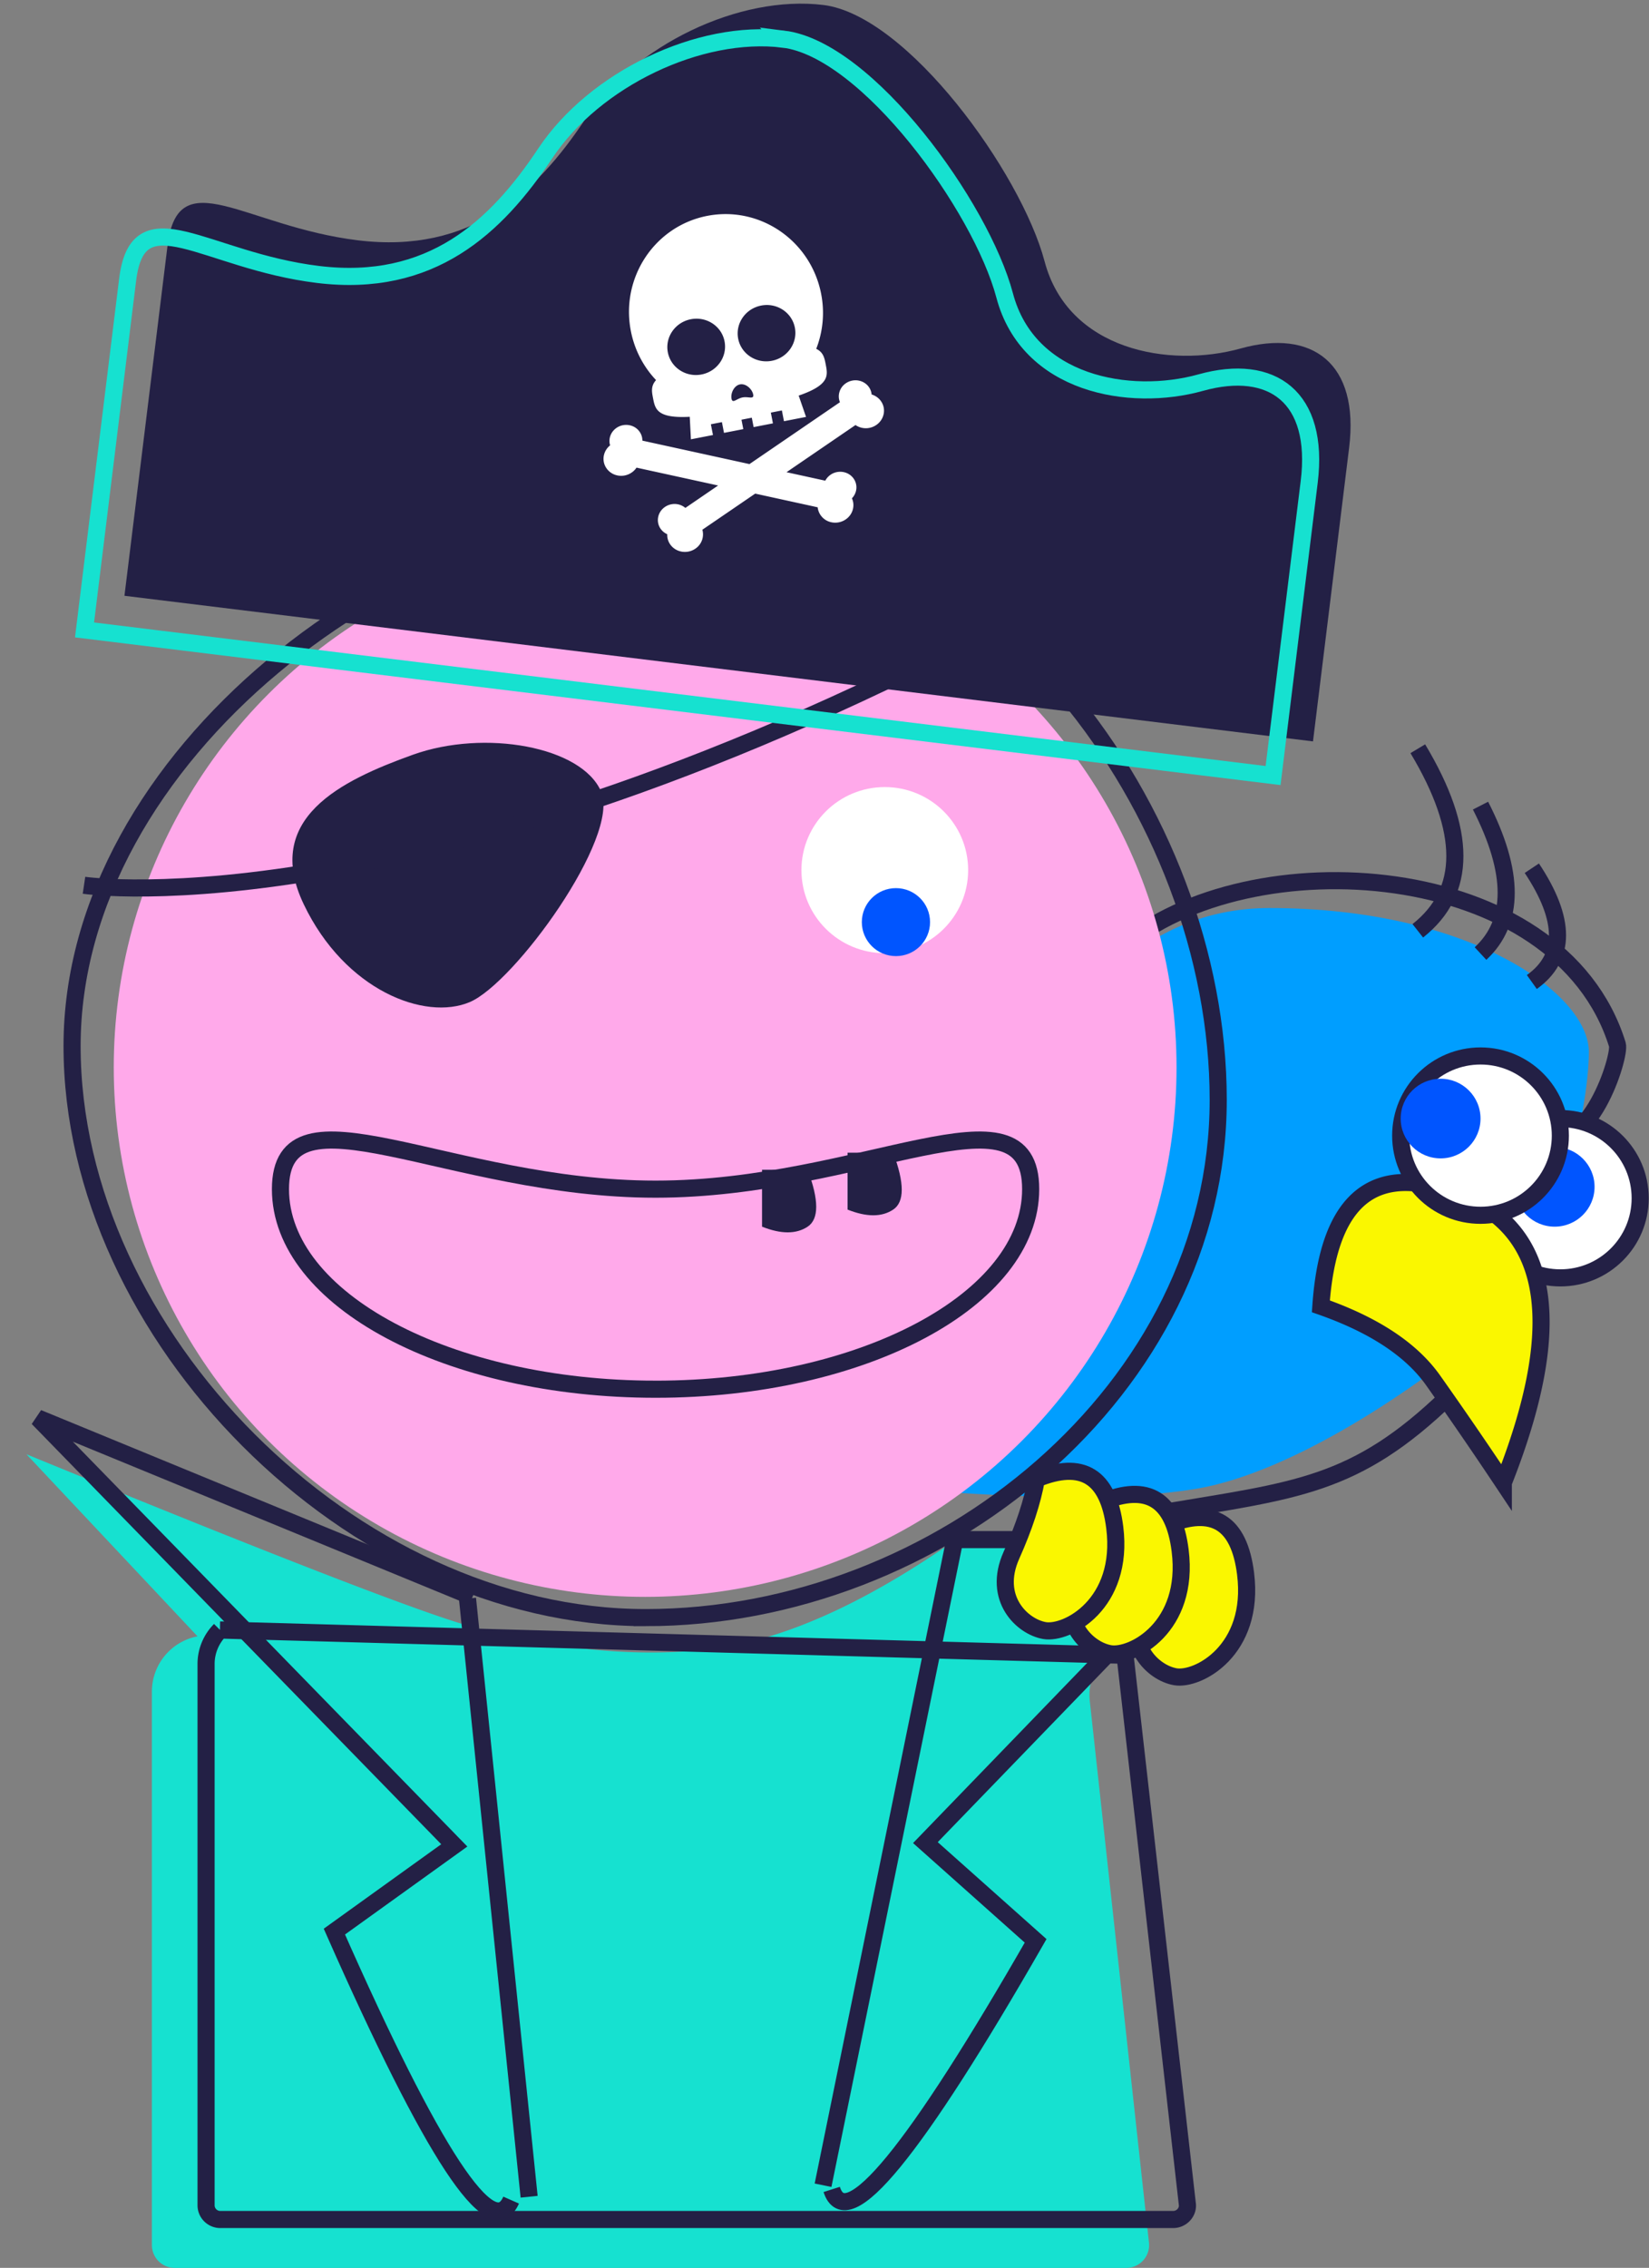<svg width="187" height="257" xmlns="http://www.w3.org/2000/svg" xmlns:xlink="http://www.w3.org/1999/xlink"><rect width="100%" height="100%" fill="#808080" stroke="none"/><defs><ellipse id="a" cx="64.988" cy="64.481" rx="60.261" ry="60.001"/></defs><g fill="none" fill-rule="evenodd"><g transform="translate(102.583 84.847)" fill-rule="nonzero"><path d="M7.113 54.289c7.76-24.157 19.184-36.235 34.272-36.235 22.633 0 36.212 9.662 36.212 16.305 0 6.644-3.88 24.761-11.64 31.405-7.76 6.643-21.985 16.305-32.978 18.117-7.329 1.208-18.322 1.208-32.979 0 3.943-5.531 6.314-9.96 7.113-13.286.8-3.326.8-8.761 0-16.306z" fill="#009EFF"/><path d="M68.66 55.152c1.19-3.772-1.907-13.952 3.57-11.314 5.367 2.585 8.999-9.025 8.6-10.31-6.586-21.237-41.821-23.364-56.258-10.961C20 26.496 13.871 37.124 11.67 43.299M61.665 73.404C51.09 83.627 44.36 84.017 29.255 86.565" stroke="#232045" stroke-width="1.94"/><ellipse stroke="#232045" stroke-width="1.94" fill="#FFF" cx="74.364" cy="50.937" rx="9.053" ry="9.027"/><path d="M47.205 63.187c.862-12.465 6.261-16.626 16.197-12.482 9.936 4.144 11.434 14.968 4.496 32.47a506.843 506.843 0 0 0-7.97-11.606c-2.474-3.487-6.715-6.28-12.723-8.382z" stroke="#232045" stroke-width="1.94" fill="#FAF700"/><ellipse fill="#05F" cx="73.717" cy="49.647" rx="4.527" ry="4.513"/><ellipse stroke="#232045" stroke-width="1.94" fill="#FFF" cx="65.311" cy="43.844" rx="9.053" ry="9.027"/><ellipse fill="#05F" cx="60.784" cy="41.91" rx="4.527" ry="4.513"/><path d="M71.13 13.54c3.88 5.834 3.88 10.132 0 12.896M65.311 6.448c3.88 7.583 3.88 13.171 0 16.764M58.198 0c5.604 9.334 5.604 16.211 0 20.633" stroke="#232045" stroke-width="1.94"/></g><g transform="translate(8.173 56.477)"><mask id="b" fill="#fff"><use xlink:href="#a"/></mask><use fill="#FFA9EA" xlink:href="#a"/><path d="M66.17 100.952c23.492 0 42.537-10.15 42.537-22.671 0-12.521-19.045 0-42.538 0-23.493 0-42.537-12.521-42.537 0 0 12.52 19.044 22.67 42.537 22.67z" stroke="#232045" stroke-width="1.94" mask="url(#b)"/><path d="M65.03 126.834c33.317 0 64.945-25.93 64.945-58.672 0-32.74-26.174-67.55-59.49-67.55C37.166.611 0 29.321 0 62.061c0 32.742 31.713 64.772 65.03 64.772z" stroke="#232045" stroke-width="1.94"/><ellipse fill="#FFF" fill-rule="nonzero" cx="92.164" cy="42.127" rx="9.453" ry="9.412"/><path d="M45.097 57.082c5.079-2.15 17.09-18.705 14.904-23.84-2.185-5.134-13.23-7.108-21.362-4.188-8.132 2.92-17.032 7.209-12.36 16.958 4.67 9.75 13.739 13.22 18.818 11.07z" fill="#232045" fill-rule="nonzero"/><ellipse stroke="#05F" stroke-width=".647" fill="#05F" fill-rule="nonzero" cx="93.428" cy="48.019" rx="3.545" ry="3.529"/></g><path d="M22.4 185.43L3 164.799c27.03 11.077 43.628 17.524 49.792 19.343 9.245 2.728 22.331 4.462 32.678 1.798 6.898-1.775 14.542-5.598 22.933-11.47h28.452l-11.702 13.336a6.466 6.466 0 0 0-1.568 4.968l6.71 61.36a2.587 2.587 0 0 1-2.572 2.867H19.813a2.587 2.587 0 0 1-2.587-2.587v-62.722a6.375 6.375 0 0 1 5.173-6.26z" fill="#16E1D0" fill-rule="nonzero"/><path d="M127.58 187.58l-102.622-2.864a5.448 5.448 0 0 0-1.589 3.853v61.339c0 .888.723 1.609 1.617 1.609h108.053c.031 0 .063-.001.094-.003.892-.052 1.571-.814 1.524-1.648l-7.077-62.285z" stroke="#232045" stroke-width="1.94"/><path d="M108.08 175.437l-14.55 71.247M53.115 182.121l6.79 65.852" stroke="#232045" stroke-width="1.94" stroke-linecap="square"/><path d="M53.589 180.958L4.293 160.692l47.224 48.43-13.598 9.77c11.166 25.275 17.848 35.416 20.046 30.426M107.433 174.47h30.715l-33.206 34.336 12.5 11.133c-13.755 23.972-21.464 33.362-23.126 28.17M9.524 100.321s39.388 5.803 109.872-32.883" stroke="#232045" stroke-width="1.94"/><path d="M93.37.565C83.858-.6 71.965 5.09 66.37 13.5c-5.596 8.409-12.96 15.303-25.796 13.731-12.837-1.571-20.387-9.037-21.575.607l-4.886 39.678 134.783 16.5 4.098-33.277c1.182-9.6-4.2-13.507-12.296-11.25-8.096 2.257-19.57.203-22.239-9.868C115.79 19.55 102.882 1.729 93.37.565z" fill="#232045"/><path d="M88.844 4.434c-9.512-1.165-21.405 4.525-27.002 12.934-5.596 8.41-12.96 15.303-25.796 13.732-12.836-1.572-20.387-9.037-21.574.607L9.586 71.384l134.783 16.502 4.098-33.279c1.182-9.599-4.2-13.506-12.297-11.25-8.095 2.258-19.57.203-22.238-9.868-2.67-10.07-15.576-27.89-25.088-29.055z" stroke="#16E1D0" stroke-width="1.94"/><g fill="#FFF" fill-rule="nonzero"><path d="M74.056 45.124c-.14-.72-.27-1.382.342-2.049a11.195 11.195 0 0 1-2.86-5.575c-1.174-6.042 2.704-11.878 8.665-13.037 5.96-1.158 11.743 2.8 12.917 8.842a11.19 11.19 0 0 1-.558 6.227c.822.39.94 1.06 1.08 1.785.24 1.236.448 2.305-3.07 3.513l.834 2.415-2.502.487-.237-1.219-1.252.244.237 1.218-2.189.426-.207-1.066-1.17.227.206 1.066-2.189.426-.236-1.219-1.252.243.237 1.219-2.502.486-.131-2.552c-3.715.198-3.923-.87-4.163-2.107zm12.262-10.497c-1.776.345-2.944 2.025-2.608 3.754.336 1.728 2.048 2.85 3.825 2.504 1.774-.345 2.941-2.026 2.605-3.754-.336-1.729-2.047-2.85-3.822-2.504zm-2.403 8.934c-.679.132-1.077 1.014-.96 1.618.118.607.569-.008 1.248-.14.678-.132 1.325.27 1.208-.337-.118-.604-.817-1.273-1.496-1.141zm-5.574-7.384c-1.775.345-2.942 2.026-2.606 3.754.336 1.728 2.048 2.85 3.822 2.504 1.777-.345 2.944-2.026 2.608-3.753-.336-1.73-2.047-2.85-3.824-2.505zm21.542 9.255c.31.424.427.941.33 1.457a1.974 1.974 0 0 1-.84 1.27c-.237.163-.5.274-.785.33a2.074 2.074 0 0 1-1.573-.323l-7.823 5.345 4.396.962a1.9 1.9 0 0 1 1.325-.976c.26-.05.523-.047.782.009 1 .219 1.615 1.182 1.371 2.148a1.79 1.79 0 0 1-.457.815c.176.384.217.815.11 1.239-.187.749-.815 1.33-1.601 1.483-.283.055-.57.052-.852-.01a1.952 1.952 0 0 1-1.541-1.693l-7.085-1.55-5.99 4.091a1.952 1.952 0 0 1-.794 2.147 2.09 2.09 0 0 1-.786.329c-.786.152-1.586-.152-2.041-.776a1.864 1.864 0 0 1-.362-1.19 1.798 1.798 0 0 1-.729-.585c-.588-.803-.377-1.927.467-2.504.219-.15.462-.251.722-.302a1.903 1.903 0 0 1 1.594.409l3.715-2.54-9.255-2.024c-.299.453-.78.779-1.34.888a2.074 2.074 0 0 1-.849-.01 1.976 1.976 0 0 1-1.255-.864 1.868 1.868 0 0 1-.239-1.474c.107-.424.35-.793.69-1.064a1.731 1.731 0 0 1-.022-.92c.173-.688.752-1.224 1.472-1.363.26-.051.524-.047.782.009.484.105.894.387 1.153.793.185.288.277.614.274.946l12.142 2.657 10.263-7.012a1.715 1.715 0 0 1-.101-.98 1.81 1.81 0 0 1 .772-1.167c.218-.149.462-.251.722-.302.72-.14 1.457.14 1.875.713.185.256.296.553.324.861.417.124.78.376 1.039.728z"/></g><path d="M86.417 132.56v6.447c2.155.86 3.88.86 5.173 0 1.293-.86 1.293-3.009 0-6.447h-5.173zM96.117 130.625v6.448c2.155.86 3.88.86 5.173 0 1.293-.86 1.293-3.009 0-6.448h-5.173z" fill="#232045" fill-rule="nonzero"/><g fill="#FAF700" fill-rule="nonzero" stroke="#232045" stroke-width="1.94"><path d="M132.37 172.829c5.192-2.14 8.152-.308 8.88 5.494 1.092 8.704-5.424 12.138-7.97 11.689-2.548-.45-5.921-3.663-3.752-8.518 1.446-3.237 2.393-6.125 2.841-8.665z"/><path d="M124.951 170.212c5.193-2.14 8.153-.309 8.88 5.494 1.093 8.704-5.422 12.138-7.97 11.689-2.547-.45-5.92-3.663-3.75-8.518 1.446-3.237 2.393-6.126 2.84-8.665z"/><path d="M117.534 167.594c5.192-2.14 8.152-.308 8.88 5.494 1.092 8.704-5.423 12.138-7.97 11.69-2.548-.45-5.92-3.664-3.752-8.519 1.447-3.237 2.394-6.125 2.842-8.665z"/></g></g></svg>
